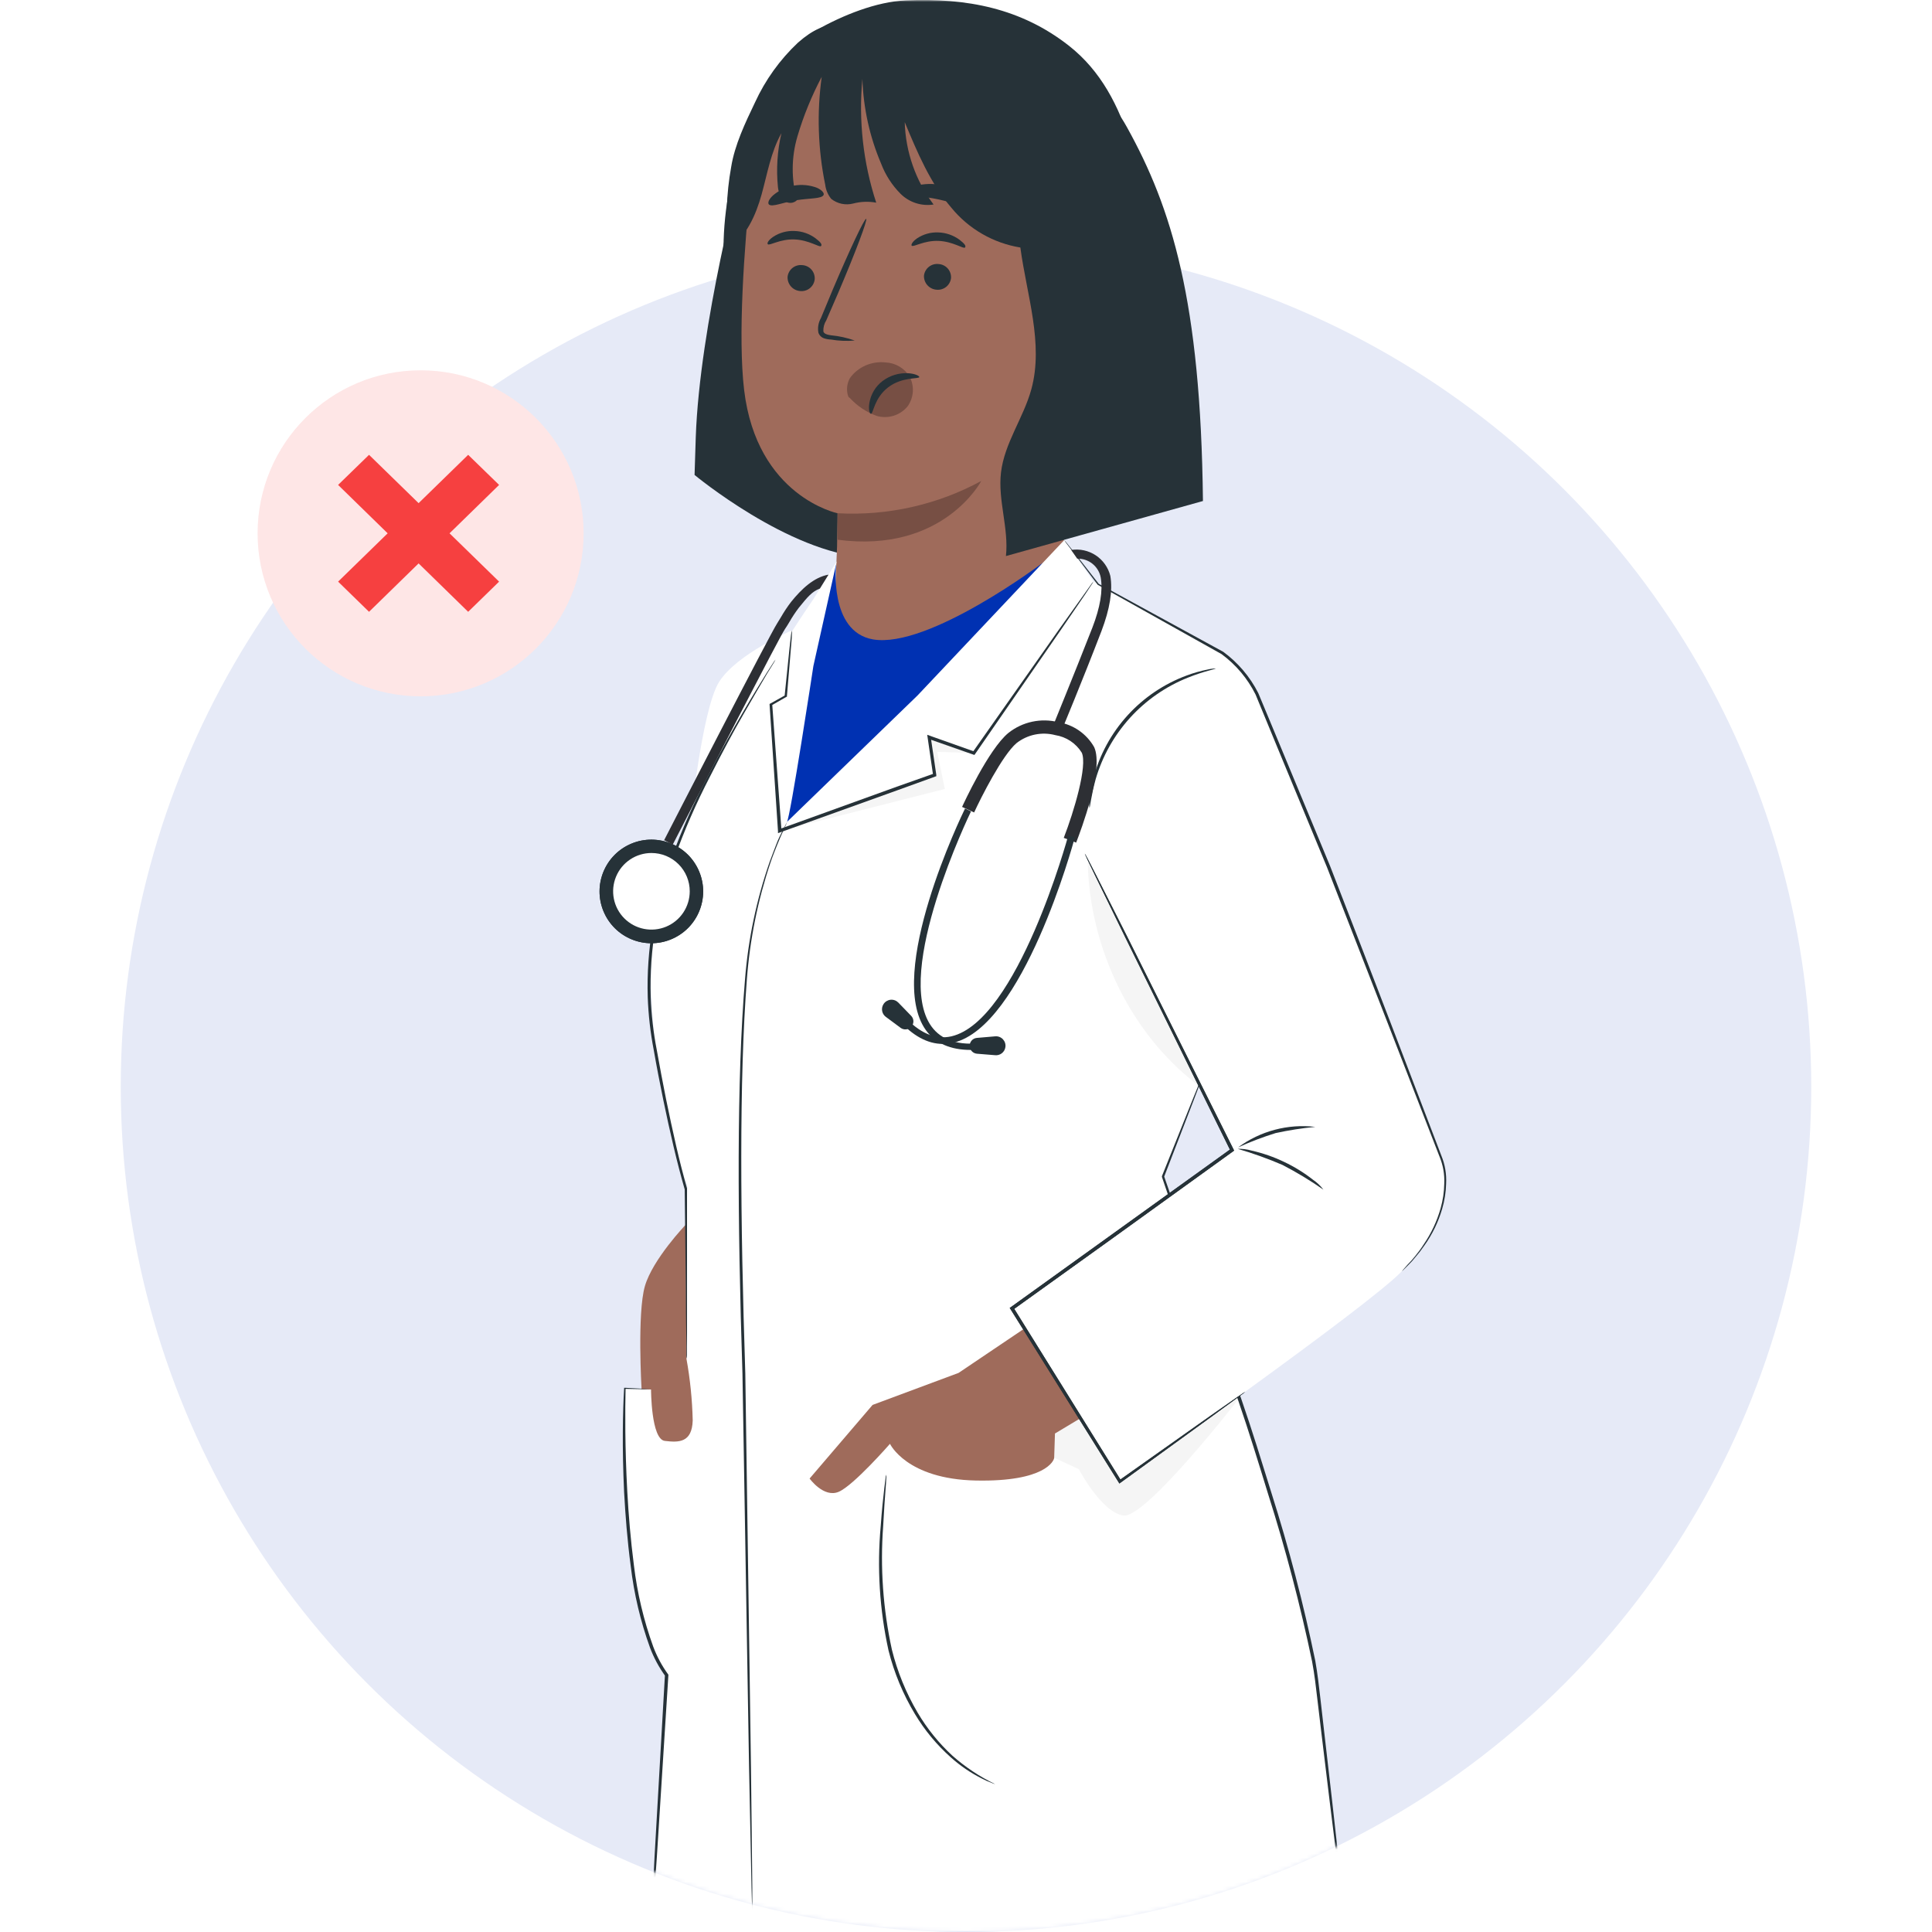 <svg width="480" height="480" viewBox="0 0 480 480" fill="none" xmlns="http://www.w3.org/2000/svg">
<circle cx="240" cy="270" r="210" fill="#E6EAF7"/>
<g filter="url(#filter0_d_3993:37665)">
<path d="M104.5 171C126.868 171 145 152.868 145 130.5C145 108.132 126.868 90 104.5 90C82.132 90 64 108.132 64 130.5C64 152.868 82.132 171 104.5 171Z" fill="#FEE6E6"/>
<path d="M104 137.976L91.687 150L84 142.506L96.313 130.5L84 118.476L91.687 111L104 123.006L116.313 111L124 118.476L111.687 130.5L124 142.506L116.313 150L104 137.976Z" fill="#F64040"/>
</g>
<mask id="mask0_3993:37665" style="mask-type:alpha" maskUnits="userSpaceOnUse" x="0" y="0" width="480" height="480">
<path fill-rule="evenodd" clip-rule="evenodd" d="M480 0H0V275H30.059C31.341 328.884 53.305 380.29 91.508 418.492C130.89 457.875 184.305 480 240 480C295.695 480 349.11 457.875 388.492 418.492C426.695 380.29 448.659 328.884 449.941 275H480V0Z" fill="white"/>
</mask>
<g mask="url(#mask0_3993:37665)">
<path d="M184.363 41.312C184.363 41.312 173.812 80.757 172.858 108.697L172.563 117.999C172.563 117.999 195.819 137.311 215.294 138.494L231.73 98.277L184.363 41.312Z" fill="#263238"/>
<path d="M287.708 65.505C283.254 46.275 281.545 23.89 265.553 11.35C253.687 2.048 240.177 -0.549 225.106 0.092C217.693 0.404 209.311 3.823 202.852 7.472C193.994 12.484 190.246 22.658 185.973 31.894C177.41 50.401 178.495 75.465 184.33 82.433L261.576 123.275C277.025 115.238 286.705 112.05 289.171 91.456C290.182 82.786 289.687 74.006 287.708 65.505V65.505Z" fill="#263238"/>
<path d="M263.878 26.635L215.147 12.271C199.467 9.986 188.226 28.969 186.615 44.73C184.807 62.234 183.328 83.682 184.873 96.863C188.028 123.373 208.08 127.515 208.08 127.515C208.08 127.515 208.08 127.91 207.965 135.733L207.455 148.421C207.155 153.559 208.674 158.639 211.745 162.769C218.91 172.071 232.009 173.32 247.426 167.617C256.367 164.33 262.596 157.641 263.269 148.585L271.734 36.332C271.866 34.028 271.135 31.757 269.682 29.963C268.229 28.17 266.159 26.983 263.878 26.635V26.635Z" fill="#9F6B5B"/>
<path d="M195.671 68.775C195.63 69.655 195.933 70.515 196.516 71.175C197.099 71.835 197.916 72.241 198.794 72.309C199.659 72.401 200.525 72.147 201.203 71.601C201.881 71.056 202.315 70.264 202.41 69.4C202.443 68.961 202.388 68.521 202.248 68.104C202.109 67.687 201.886 67.302 201.595 66.973C201.304 66.643 200.95 66.376 200.553 66.186C200.157 65.996 199.726 65.887 199.287 65.866C198.422 65.774 197.556 66.028 196.878 66.574C196.2 67.119 195.766 67.911 195.671 68.775Z" fill="#263238"/>
<path d="M190.756 60.673C191.151 61.133 193.78 59.342 197.412 59.489C201.045 59.637 203.641 61.56 203.987 61.133C204.332 60.706 203.806 60.13 202.672 59.243C201.144 58.087 199.294 57.438 197.379 57.386C195.492 57.298 193.626 57.817 192.054 58.865C190.953 59.621 190.493 60.41 190.756 60.673Z" fill="#263238"/>
<path d="M229.56 68.447C229.515 69.327 229.816 70.19 230.4 70.851C230.984 71.511 231.803 71.917 232.683 71.98C233.545 72.068 234.407 71.811 235.081 71.267C235.755 70.722 236.187 69.933 236.282 69.071C236.332 68.207 236.038 67.358 235.466 66.709C234.894 66.06 234.088 65.663 233.225 65.603C232.362 65.496 231.492 65.735 230.805 66.268C230.118 66.801 229.671 67.584 229.56 68.447V68.447Z" fill="#263238"/>
<path d="M226.504 61.034C226.915 61.494 229.544 59.703 233.176 59.851C236.809 59.999 239.405 61.922 239.751 61.494C240.096 61.067 239.553 60.492 238.436 59.604C236.903 58.458 235.056 57.81 233.144 57.747C231.249 57.659 229.376 58.183 227.802 59.243C226.652 60.048 226.306 60.837 226.504 61.034Z" fill="#263238"/>
<path d="M212.353 84.603C210.458 83.93 208.487 83.494 206.485 83.304C205.565 83.173 204.694 82.959 204.562 82.318C204.516 81.356 204.769 80.403 205.286 79.59L208.31 72.621C212.517 62.76 215.607 54.542 215.196 54.378C214.785 54.214 211.071 62.119 206.863 72.029L203.954 79.031C203.323 80.13 203.102 81.417 203.33 82.663C203.447 82.996 203.64 83.298 203.894 83.543C204.148 83.788 204.456 83.971 204.793 84.076C205.325 84.244 205.878 84.338 206.436 84.356C208.39 84.69 210.378 84.773 212.353 84.603V84.603Z" fill="#263238"/>
<path d="M208.145 127.515C220.541 128.192 232.882 125.416 243.793 119.495C243.793 119.495 234.343 137.574 208.079 134.089L208.145 127.515Z" fill="#774F44"/>
<path d="M225.964 93.531C225.343 92.514 224.474 91.664 223.435 91.055C222.397 90.447 221.22 90.1 220.011 90.044C218.319 89.857 216.607 90.117 215.052 90.798C213.498 91.478 212.159 92.554 211.175 93.913C210.459 95.186 210.26 96.675 210.618 98.085C210.907 98.81 210.618 98.447 211.216 98.951C213.032 100.917 215.308 102.424 217.848 103.344C219.226 103.732 220.692 103.71 222.057 103.279C223.422 102.848 224.624 102.029 225.511 100.926C226.269 99.851 226.712 98.594 226.792 97.29C226.872 95.987 226.585 94.686 225.964 93.531V93.531Z" fill="#774F44"/>
<path d="M216.387 102.807C216.978 102.807 217.159 98.912 220.66 96.233C224.161 93.554 228.335 94.211 228.401 93.669C228.401 93.422 227.497 92.863 225.722 92.732C223.414 92.584 221.129 93.266 219.279 94.655C217.519 95.995 216.342 97.96 215.992 100.144C215.713 101.886 216.107 102.807 216.387 102.807Z" fill="#263238"/>
<path d="M225.14 47.722C225.386 48.741 229.051 48.642 233.259 49.562C237.466 50.483 240.77 51.978 241.476 51.206C241.772 50.811 241.263 49.825 239.964 48.741C238.228 47.395 236.209 46.462 234.059 46.012C231.91 45.562 229.686 45.607 227.556 46.144C225.879 46.555 225.008 47.245 225.14 47.722Z" fill="#263238"/>
<path d="M191.052 50.812C191.874 51.518 194.52 50.269 197.857 49.743C201.193 49.217 204.086 49.414 204.612 48.461C204.842 48.001 204.267 47.245 202.968 46.653C201.146 45.966 199.173 45.779 197.254 46.111C195.335 46.444 193.54 47.283 192.055 48.544C190.954 49.562 190.674 50.466 191.052 50.812Z" fill="#263238"/>
<path d="M215.886 9.427C215.886 9.625 215.804 9.822 215.771 10.003H215.853C215.869 9.838 215.869 9.723 215.886 9.427Z" fill="#263238"/>
<path d="M249.924 138.149C250.664 131.246 247.886 124.31 248.692 117.407C249.546 110.094 254.28 103.832 256.235 96.715C259.342 85.342 255.068 73.246 253.507 61.494C246.788 60.403 240.698 56.897 236.382 51.633C231.089 45.47 227.901 37.844 224.778 30.349C224.993 37.747 227.497 44.896 231.944 50.811C230.46 51.041 228.943 50.919 227.515 50.453C226.088 49.988 224.79 49.193 223.726 48.133C221.614 46.005 219.974 43.457 218.911 40.654C216.068 33.98 214.491 26.835 214.26 19.584C213.281 29.967 214.45 40.44 217.695 50.351C215.795 50.002 213.843 50.075 211.975 50.565C211.038 50.806 210.059 50.828 209.112 50.629C208.166 50.429 207.278 50.014 206.519 49.414C205.697 48.408 205.178 47.188 205.023 45.897C203.214 37.076 202.92 28.011 204.152 19.091C201.657 23.81 199.636 28.765 198.12 33.883C196.596 39.049 196.556 44.539 198.005 49.727C197.79 49.943 197.534 50.115 197.251 50.233C196.969 50.35 196.667 50.41 196.361 50.41C196.056 50.41 195.754 50.35 195.471 50.233C195.189 50.115 194.933 49.943 194.718 49.727C193.884 48.822 193.375 47.666 193.272 46.44C192.831 41.973 193.125 37.465 194.143 33.094C191.513 37.762 190.642 43.185 189.212 48.33C187.782 53.474 185.432 58.783 180.994 61.724C180.227 54.99 180.449 48.179 181.652 41.509C182.539 35.987 185.153 30.514 187.569 25.468C190.135 19.866 193.763 14.815 198.252 10.594C206.009 3.806 209.263 6.732 214.21 9.312L214.802 9.559C214.794 9.438 214.794 9.318 214.802 9.197L215.016 8.145C227.999 5.242 241.524 5.872 254.181 9.97C263.516 13.027 275.021 22.625 279.771 31.221C279.853 31.385 279.952 31.549 280.05 31.714C291.062 51.6 298.326 74.643 298.869 124.475L249.924 138.149Z" fill="#263238"/>
<path d="M270.665 200.702C270.578 200.047 270.578 199.384 270.665 198.73C270.844 196.926 271.168 195.14 271.634 193.388C273.163 187.572 276.073 182.211 280.115 177.759C284.158 173.307 289.215 169.896 294.857 167.815C296.551 167.18 298.293 166.685 300.067 166.336C300.713 166.175 301.375 166.093 302.04 166.089C302.04 166.253 299.279 166.681 295.088 168.373C289.618 170.564 284.719 173.969 280.758 178.331C276.798 182.693 273.88 187.898 272.226 193.552C271.026 197.891 270.829 200.735 270.665 200.702Z" fill="#263238"/>
<path d="M155.19 345.004C155.19 345.004 152.15 396.184 165.61 416.202L175.57 382.477V345.349L155.19 345.004Z" fill="white"/>
<path d="M259.03 139.858C259.03 139.858 230.695 161.224 216.889 158.857C205.828 156.918 207.735 140.105 207.735 140.105L202.36 151.724L190.774 198.105L195.704 219.948L222.001 203.693L259.03 139.858Z" fill="#0031B2"/>
<path d="M162.274 232.52C165.248 201.901 202.064 148.881 202.064 148.881L207.882 139.48L202.08 165.481C202.08 165.481 196.311 203.43 195.506 204.219L227.966 172.778L264.452 134.139L271.667 144.493L303.7 162.243L300.413 262.794L288.908 292.263C288.908 292.263 322.732 384.86 327.12 417.681L334.434 479.921L161.748 479.642C161.748 479.642 167.812 382.296 168.486 361.505C169.16 340.714 170.771 294.728 170.771 294.728C170.771 294.728 159.266 263.123 162.274 232.52Z" fill="white"/>
<path d="M334.468 479.921C334.413 479.74 334.38 479.552 334.369 479.363C334.369 478.935 334.222 478.393 334.123 477.719L333.285 471.309C332.594 465.688 331.641 457.652 330.376 447.725C329.768 442.794 329.11 437.288 328.403 431.437C328.053 428.512 327.691 425.488 327.319 422.365C326.957 419.242 326.596 416.037 325.987 412.8C323.047 398.735 319.394 384.829 315.041 371.136C312.609 363.181 310.209 355.44 307.695 348.127C305.18 340.813 302.764 333.696 300.463 327.024C295.911 313.662 291.901 301.894 288.679 292.411V292.312V292.214L296.272 273.264L298.343 268.202L298.886 266.903C298.944 266.755 299.015 266.612 299.099 266.476C299.074 266.634 299.03 266.789 298.968 266.936C298.836 267.281 298.688 267.708 298.491 268.267L296.552 273.379L289.205 292.411V292.214C292.492 301.664 296.568 313.432 301.203 326.728C303.504 333.401 305.936 340.468 308.484 347.831C311.031 355.194 313.414 362.951 315.863 370.84C320.224 384.562 323.866 398.502 326.776 412.602C327.368 415.889 327.713 419.176 328.075 422.233C328.436 425.29 328.781 428.38 329.11 431.306L330.984 447.61C332.085 457.471 332.989 465.59 333.613 471.211C333.909 473.972 334.139 476.141 334.287 477.637L334.452 479.281C334.489 479.492 334.494 479.708 334.468 479.921V479.921Z" fill="#263238"/>
<g opacity="0.2">
<path opacity="0.2" d="M307.908 347.338C307.908 347.338 284.57 377.48 279.047 376.527C273.525 375.574 268.052 365.022 268.052 365.022L261.955 362.195L256.005 351.348L268.858 339.843L307.908 347.338Z" fill="black"/>
</g>
<path d="M196.74 156.622C196.74 156.622 183.082 162.424 178.661 169.409C174.24 176.394 171.248 206.684 171.248 206.684L192.926 170.165L196.74 156.622Z" fill="white"/>
<path d="M216.791 349.047L238.157 341.093L254.493 330.081L268.414 352.367L262.103 356.147C262.103 356.147 261.939 361.538 261.906 362.196C261.873 362.853 259.769 368.178 242.479 367.833C225.189 367.488 221.113 358.711 221.113 358.711C221.113 358.711 212.123 369.016 208.392 370.627C204.661 372.238 201.144 367.34 201.144 367.34L216.791 349.047Z" fill="#9F6B5B"/>
<path d="M170.377 304.261C170.377 304.261 162.16 312.84 160.22 319.546C158.281 326.251 159.399 345.136 159.399 345.136L161.749 345.218C161.749 345.218 161.749 357.577 165.167 357.988C168.586 358.399 171.922 358.498 172.103 352.91C171.983 347.754 171.461 342.617 170.542 337.543L170.377 304.261Z" fill="#9F6B5B"/>
<path d="M186.911 479.922C186.89 479.687 186.89 479.45 186.911 479.215V477.111C186.911 475.221 186.796 472.509 186.713 469.025C186.566 461.974 186.352 451.834 186.105 439.31C185.678 414.197 185.086 379.551 184.462 341.29C183.213 303.012 182.999 268.284 185.103 243.236C185.891 233.331 187.94 223.566 191.2 214.179C191.792 212.535 192.384 211.073 192.844 209.84C193.304 208.607 193.83 207.539 194.257 206.717C194.685 205.895 194.98 205.304 195.211 204.844C195.311 204.627 195.426 204.419 195.556 204.219C195.48 204.45 195.386 204.676 195.276 204.893C195.079 205.353 194.783 205.978 194.422 206.799C194.06 207.621 193.567 208.673 193.074 209.939C192.581 211.204 191.989 212.634 191.43 214.294C188.275 223.676 186.304 233.415 185.563 243.286C183.624 268.284 183.919 303.012 185.169 341.273C185.711 379.535 186.22 414.18 186.582 439.31C186.713 451.817 186.829 461.958 186.911 469.025C186.911 472.493 186.911 475.221 186.911 477.111C186.911 477.999 186.911 478.755 186.911 479.198C186.936 479.439 186.936 479.681 186.911 479.922V479.922Z" fill="#263238"/>
<path d="M247.228 443.255C246.938 443.192 246.656 443.093 246.39 442.959C245.584 442.667 244.799 442.321 244.04 441.923C241.219 440.515 238.599 438.735 236.25 436.631C232.744 433.518 229.734 429.888 227.325 425.866C224.361 420.951 222.146 415.623 220.751 410.055C218.523 399.911 217.869 389.484 218.812 379.14C219.091 375.18 219.436 371.991 219.699 369.789C219.831 368.753 219.929 367.915 220.011 367.241C220.038 366.945 220.098 366.653 220.192 366.37C220.235 366.665 220.235 366.963 220.192 367.258C220.192 367.948 220.094 368.786 220.028 369.805C219.864 372.024 219.617 375.229 219.42 379.173C218.659 389.453 219.39 399.788 221.589 409.858C222.953 415.342 225.101 420.601 227.966 425.472C230.31 429.446 233.222 433.057 236.611 436.188C239.809 439.02 243.381 441.398 247.228 443.255V443.255Z" fill="#263238"/>
<path d="M196.74 156.622C196.769 156.994 196.769 157.368 196.74 157.74C196.74 158.529 196.608 159.597 196.51 160.945C196.263 163.821 195.934 167.897 195.507 172.992V173.123H195.392L191.71 175.243L191.858 174.98C192.466 183.428 193.255 194.16 194.159 206.339L193.633 205.994L222.79 195.459L232.092 192.172L231.829 192.632C231.369 189.345 230.909 186.304 230.465 183.231L230.366 182.557L231.007 182.787L242.118 186.732L241.657 186.88L263.188 156.277L269.4 147.566L271.044 145.249C271.221 144.978 271.425 144.724 271.652 144.493C271.506 144.786 271.336 145.067 271.142 145.331C270.764 145.923 270.238 146.695 269.581 147.698L263.533 156.54L242.266 187.323L242.085 187.57L241.805 187.471L230.695 183.576L231.237 183.116C231.681 186.173 232.141 189.312 232.618 192.501V192.846L232.289 192.961L222.97 196.33L193.781 206.816L193.288 206.996V206.471C192.483 194.276 191.76 183.461 191.201 175.079V174.898L191.349 174.816L195.063 172.745L194.932 172.959C195.458 167.848 195.869 163.788 196.164 160.928C196.329 159.581 196.444 158.512 196.526 157.723C196.574 157.352 196.645 156.984 196.74 156.622V156.622Z" fill="#263238"/>
<path d="M170.541 337.542C170.513 337.291 170.513 337.037 170.541 336.786C170.541 336.211 170.541 335.471 170.541 334.534C170.541 332.496 170.459 329.604 170.41 325.988C170.41 318.559 170.229 308.041 170.114 295.402V295.501C168.174 288.762 166.449 281.284 164.789 273.264C163.967 269.27 163.145 265.046 162.422 260.888C161.586 256.55 161.086 252.154 160.926 247.739C160.57 235.914 162.593 224.138 166.876 213.11V213.11C169.428 206.045 172.476 199.169 175.998 192.533C179.087 186.534 182.013 181.374 184.478 177.133C186.944 172.893 188.998 169.573 190.428 167.272L192.071 164.725C192.248 164.422 192.451 164.136 192.68 163.87C192.527 164.186 192.357 164.493 192.17 164.79L190.494 167.502C189.129 169.787 187.207 173.14 184.758 177.363C182.309 181.587 179.482 186.83 176.441 192.845C172.991 199.476 169.998 206.334 167.484 213.373V213.373C163.293 224.303 161.315 235.957 161.666 247.657C161.821 252.039 162.315 256.402 163.145 260.707C163.901 264.947 164.679 269.067 165.479 273.066C167.123 281.07 168.766 288.548 170.689 295.254V295.353C170.689 308.008 170.689 318.526 170.689 325.955C170.689 329.587 170.689 332.529 170.689 334.502C170.689 335.438 170.689 336.145 170.689 336.753C170.663 337.02 170.614 337.284 170.541 337.542V337.542Z" fill="#263238"/>
<g opacity="0.2">
<path opacity="0.2" d="M299.099 270.683C281.234 257.913 270.534 235.643 270.239 213.686L299.099 270.683Z" fill="black"/>
</g>
<path d="M291.078 156.507C291.078 156.507 306.33 159.482 312.345 172.548C318.361 185.614 358.216 284.489 358.989 291.441C359.761 298.393 356.491 307.203 348.273 315.848C340.055 324.493 278.242 368.013 278.242 368.013L251.42 325.051L306.034 285.837L270.435 212.371C270.435 212.371 273.065 161.865 291.078 156.507Z" fill="white"/>
<path d="M328.797 295.566C325.552 293.306 322.165 291.259 318.656 289.436C315.022 287.871 311.295 286.532 307.497 285.426C308.674 285.391 309.85 285.541 310.981 285.869C313.756 286.497 316.452 287.434 319.018 288.663C321.589 289.876 324.015 291.375 326.249 293.134C327.229 293.796 328.09 294.618 328.797 295.566Z" fill="#263238"/>
<path d="M326.776 279.97C323.461 280.289 320.168 280.805 316.915 281.514C313.737 282.5 310.624 283.686 307.596 285.065C313.116 280.992 319.979 279.171 326.792 279.97H326.776Z" fill="#263238"/>
<path d="M348.273 315.848C348.383 315.697 348.504 315.554 348.634 315.42L349.719 314.188C350.369 313.536 350.983 312.851 351.56 312.133C352.338 311.193 353.057 310.205 353.713 309.175C355.596 306.428 357.017 303.391 357.92 300.185C358.484 298.189 358.788 296.128 358.824 294.055C358.929 291.742 358.519 289.435 357.625 287.3C350.475 268.859 340.63 243.483 329.684 215.461C325.444 205.205 321.352 195.311 317.489 186.009C315.583 181.357 313.709 176.854 311.934 172.532C309.95 168.57 307.055 165.134 303.487 162.506V162.506L272.72 145.282L266.54 137.064L264.896 134.928C264.709 134.692 264.544 134.438 264.403 134.172C264.403 134.172 264.617 134.402 264.995 134.862L266.639 136.933L272.983 145.052L303.897 161.931C307.579 164.622 310.57 168.148 312.625 172.219C314.416 176.542 316.29 181.045 318.229 185.68L330.457 215.165C341.386 243.22 351.067 268.695 358.101 287.119C359.014 289.329 359.418 291.716 359.285 294.104C359.233 296.22 358.901 298.32 358.298 300.349C357.353 303.592 355.869 306.653 353.91 309.405C353.224 310.418 352.477 311.39 351.675 312.314C351.118 313.023 350.514 313.693 349.867 314.319L348.7 315.486C348.437 315.733 348.273 315.864 348.273 315.848Z" fill="#263238"/>
<path d="M309.353 345.809C309.189 345.965 309.013 346.107 308.828 346.237L307.184 347.436L301.021 351.94L278.373 368.375L278.11 368.572L277.929 368.276L251.074 325.282L250.86 324.953L251.172 324.739L275.825 307.005L305.853 285.409L305.721 285.919L279.605 232.948L272.127 217.614L270.155 213.521C269.958 213.078 269.794 212.716 269.662 212.453L269.514 212.075C269.598 212.182 269.67 212.298 269.728 212.42L270.287 213.456L272.357 217.499C274.182 221.082 276.779 226.242 280.049 232.718L306.461 285.557L306.609 285.87L306.329 286.067L276.335 307.696L251.682 325.397L251.78 324.854L278.537 367.865L278.077 367.783L300.889 351.644L307.151 347.272L308.795 346.154C308.97 346.022 309.157 345.906 309.353 345.809V345.809Z" fill="#263238"/>
<path d="M270.665 200.702C270.578 200.047 270.578 199.384 270.665 198.73C270.844 196.926 271.168 195.14 271.634 193.388C273.163 187.572 276.073 182.211 280.115 177.759C284.158 173.307 289.215 169.896 294.857 167.815C296.551 167.18 298.293 166.685 300.067 166.336C300.713 166.175 301.375 166.093 302.04 166.089C302.04 166.253 299.279 166.681 295.088 168.373C289.618 170.564 284.719 173.969 280.758 178.331C276.798 182.693 273.88 187.898 272.226 193.552C271.026 197.891 270.829 200.735 270.665 200.702Z" fill="#263238"/>
<path d="M309.353 345.809C309.189 345.965 309.013 346.107 308.828 346.237L307.184 347.436L301.021 351.94L278.373 368.375L278.11 368.572L277.929 368.276L251.074 325.282L250.86 324.953L251.172 324.739L275.825 307.005L305.853 285.409L305.721 285.919L279.605 232.948L272.127 217.614L270.155 213.521C269.958 213.078 269.794 212.716 269.662 212.453L269.514 212.075C269.598 212.182 269.67 212.298 269.728 212.42L270.287 213.456L272.357 217.499C274.182 221.082 276.779 226.242 280.049 232.718L306.461 285.557L306.609 285.87L306.329 286.067L276.335 307.696L251.682 325.397L251.78 324.854L278.537 367.865L278.077 367.783L300.889 351.644L307.151 347.272L308.795 346.154C308.97 346.022 309.157 345.906 309.353 345.809V345.809Z" fill="#263238"/>
<g opacity="0.2">
<path opacity="0.2" d="M241.936 187.093L232.831 186.797L234.737 196.018L193.715 206.438L232.19 192.566L230.826 183.182L241.936 187.093Z" fill="black"/>
</g>
<path d="M161.782 479.642C161.742 479.221 161.742 478.797 161.782 478.376C161.782 477.472 161.88 476.273 161.93 474.744C162.094 471.457 162.324 466.937 162.62 461.3C163.277 449.795 164.181 433.985 165.2 416.136L165.299 416.432C163.726 414.26 162.449 411.889 161.502 409.381C159.129 402.827 157.519 396.022 156.703 389.1C155.832 382.526 155.372 376.395 155.06 370.774C154.534 359.549 154.731 350.526 155.06 344.971V344.79H155.24L160.171 345.053L161.42 345.152H161.847H161.42H160.171L155.24 345.053L155.421 344.889C155.306 350.427 155.24 359.45 155.849 370.643C156.161 376.247 156.654 382.394 157.492 388.886C158.315 395.786 159.925 402.568 162.291 409.102C163.203 411.533 164.436 413.833 165.956 415.939L166.055 416.07V416.234C164.921 434.067 163.918 449.894 163.195 461.366C162.784 467.003 162.472 471.556 162.242 474.794C162.127 476.322 162.028 477.522 161.946 478.426C161.921 478.835 161.866 479.241 161.782 479.642Z" fill="#263238"/>
<path d="M263.762 181.505L261.543 180.568C261.543 180.453 266.474 168.538 271.404 155.915C273.344 150.903 274.034 146.728 273.475 143.49C273.221 142.142 272.493 140.929 271.423 140.07C270.353 139.211 269.012 138.763 267.64 138.806L266.128 136.637C268.261 136.305 270.441 136.782 272.241 137.974C274.041 139.165 275.331 140.986 275.858 143.079C276.483 146.744 275.743 151.297 273.656 156.786C268.791 169.442 263.811 181.374 263.762 181.505Z" fill="#2D2F34"/>
<path d="M267.362 209.347L264.288 208.163C266.803 201.688 270.238 190.216 268.759 186.995C268.041 185.838 267.082 184.85 265.948 184.098C264.813 183.347 263.529 182.849 262.184 182.639C260.538 182.205 258.814 182.157 257.146 182.499C255.478 182.841 253.912 183.564 252.57 184.612C249.053 187.586 243.76 198.072 242.018 201.852L239.027 200.472C239.29 199.896 245.601 186.14 250.532 182.097C252.262 180.722 254.287 179.765 256.448 179.303C258.61 178.842 260.849 178.886 262.99 179.434C264.835 179.742 266.587 180.458 268.12 181.53C269.653 182.602 270.927 184.003 271.848 185.63C274.314 191.054 268.529 206.339 267.362 209.347Z" fill="#2D2F34"/>
<path d="M234.245 259.359C230.448 259.359 226.734 257.338 223.167 253.311L224.383 252.21C228.328 256.648 232.371 258.406 236.398 257.469C252.833 253.607 265.275 208.048 265.406 207.588L267.05 208.015C266.54 209.938 254.181 254.988 236.841 259.064C235.991 259.264 235.119 259.363 234.245 259.359V259.359Z" fill="#263238"/>
<path d="M226.322 255.185C225.987 255.516 225.544 255.717 225.074 255.75C224.603 255.783 224.137 255.647 223.758 255.365L220.192 252.719C219.931 252.548 219.706 252.327 219.532 252.069C219.357 251.81 219.235 251.52 219.174 251.214C219.113 250.908 219.113 250.593 219.175 250.287C219.237 249.981 219.359 249.69 219.534 249.432V249.432C219.727 249.14 219.982 248.895 220.281 248.714C220.581 248.533 220.916 248.421 221.264 248.386C221.612 248.352 221.964 248.395 222.293 248.514C222.622 248.632 222.92 248.822 223.167 249.071L226.355 252.358C226.542 252.544 226.689 252.765 226.789 253.009C226.889 253.253 226.939 253.515 226.935 253.778C226.932 254.042 226.877 254.302 226.771 254.543C226.666 254.785 226.513 255.003 226.322 255.185Z" fill="#263238"/>
<path d="M241.212 260.855C236.15 260.855 232.387 259.212 230.02 255.924C219.945 241.79 238.944 202.542 239.766 200.866L241.245 201.589C241.048 201.984 221.852 241.626 231.384 254.971C233.866 258.439 238.221 259.902 244.335 259.064L244.549 260.707C243.441 260.827 242.326 260.876 241.212 260.855V260.855Z" fill="#263238"/>
<path d="M240.917 259.967C240.95 260.435 241.149 260.875 241.477 261.209C241.805 261.543 242.242 261.75 242.708 261.792L247.129 262.153C247.437 262.197 247.751 262.18 248.052 262.101C248.353 262.023 248.635 261.886 248.883 261.698C249.13 261.51 249.338 261.275 249.494 261.006C249.65 260.737 249.751 260.44 249.792 260.132V260.132C249.839 259.786 249.809 259.435 249.703 259.103C249.598 258.771 249.42 258.467 249.182 258.212C248.945 257.957 248.654 257.758 248.33 257.63C248.006 257.501 247.658 257.446 247.31 257.469L242.708 257.864C242.192 257.905 241.713 258.151 241.377 258.545C241.042 258.939 240.876 259.451 240.917 259.967V259.967Z" fill="#263238"/>
<path d="M166.775 233.356C173.336 230.624 176.44 223.09 173.707 216.529C170.975 209.968 163.441 206.864 156.88 209.597C150.319 212.329 147.215 219.863 149.948 226.424C152.68 232.985 160.214 236.089 166.775 233.356Z" fill="#263238"/>
<path d="M166.775 233.356C173.336 230.624 176.44 223.09 173.707 216.529C170.975 209.968 163.441 206.864 156.88 209.597C150.319 212.329 147.215 219.863 149.948 226.424C152.68 232.985 160.214 236.089 166.775 233.356Z" fill="#263238"/>
<path d="M171.363 221.443C171.363 223.325 170.804 225.165 169.759 226.73C168.713 228.295 167.227 229.514 165.488 230.235C163.749 230.955 161.836 231.143 159.99 230.776C158.144 230.409 156.448 229.503 155.118 228.172C153.787 226.841 152.88 225.146 152.513 223.3C152.146 221.454 152.335 219.54 153.055 217.801C153.775 216.063 154.995 214.576 156.56 213.531C158.125 212.485 159.964 211.927 161.847 211.927C163.097 211.925 164.335 212.17 165.491 212.647C166.646 213.124 167.696 213.825 168.58 214.709C169.464 215.593 170.165 216.643 170.643 217.799C171.12 218.954 171.365 220.193 171.363 221.443V221.443Z" fill="white"/>
<path d="M167.139 209.84L165.002 208.739C166.087 206.635 191.529 157.148 193.058 154.913C193.321 154.518 193.649 153.96 194.011 153.351C194.776 152.021 195.627 150.742 196.558 149.522C199.122 146.35 202.179 143.425 205.844 142.767L203.708 146.219C201.752 146.975 200.716 148.207 198.432 151.034C197.573 152.172 196.788 153.363 196.082 154.601C195.687 155.258 195.342 155.833 195.046 156.244C193.781 158.019 174.502 195.525 167.139 209.84Z" fill="#2D2F34"/>
</g>
<defs>
<filter id="filter0_d_3993:37665" x="58" y="86" width="93" height="93" filterUnits="userSpaceOnUse" color-interpolation-filters="sRGB">
<feFlood flood-opacity="0" result="BackgroundImageFix"/>
<feColorMatrix in="SourceAlpha" type="matrix" values="0 0 0 0 0 0 0 0 0 0 0 0 0 0 0 0 0 0 127 0" result="hardAlpha"/>
<feOffset dy="2"/>
<feGaussianBlur stdDeviation="3"/>
<feColorMatrix type="matrix" values="0 0 0 0 0 0 0 0 0 0 0 0 0 0 0 0 0 0 0.1 0"/>
<feBlend mode="multiply" in2="BackgroundImageFix" result="effect1_dropShadow_3993:37665"/>
<feBlend mode="normal" in="SourceGraphic" in2="effect1_dropShadow_3993:37665" result="shape"/>
</filter>
</defs>
</svg>
